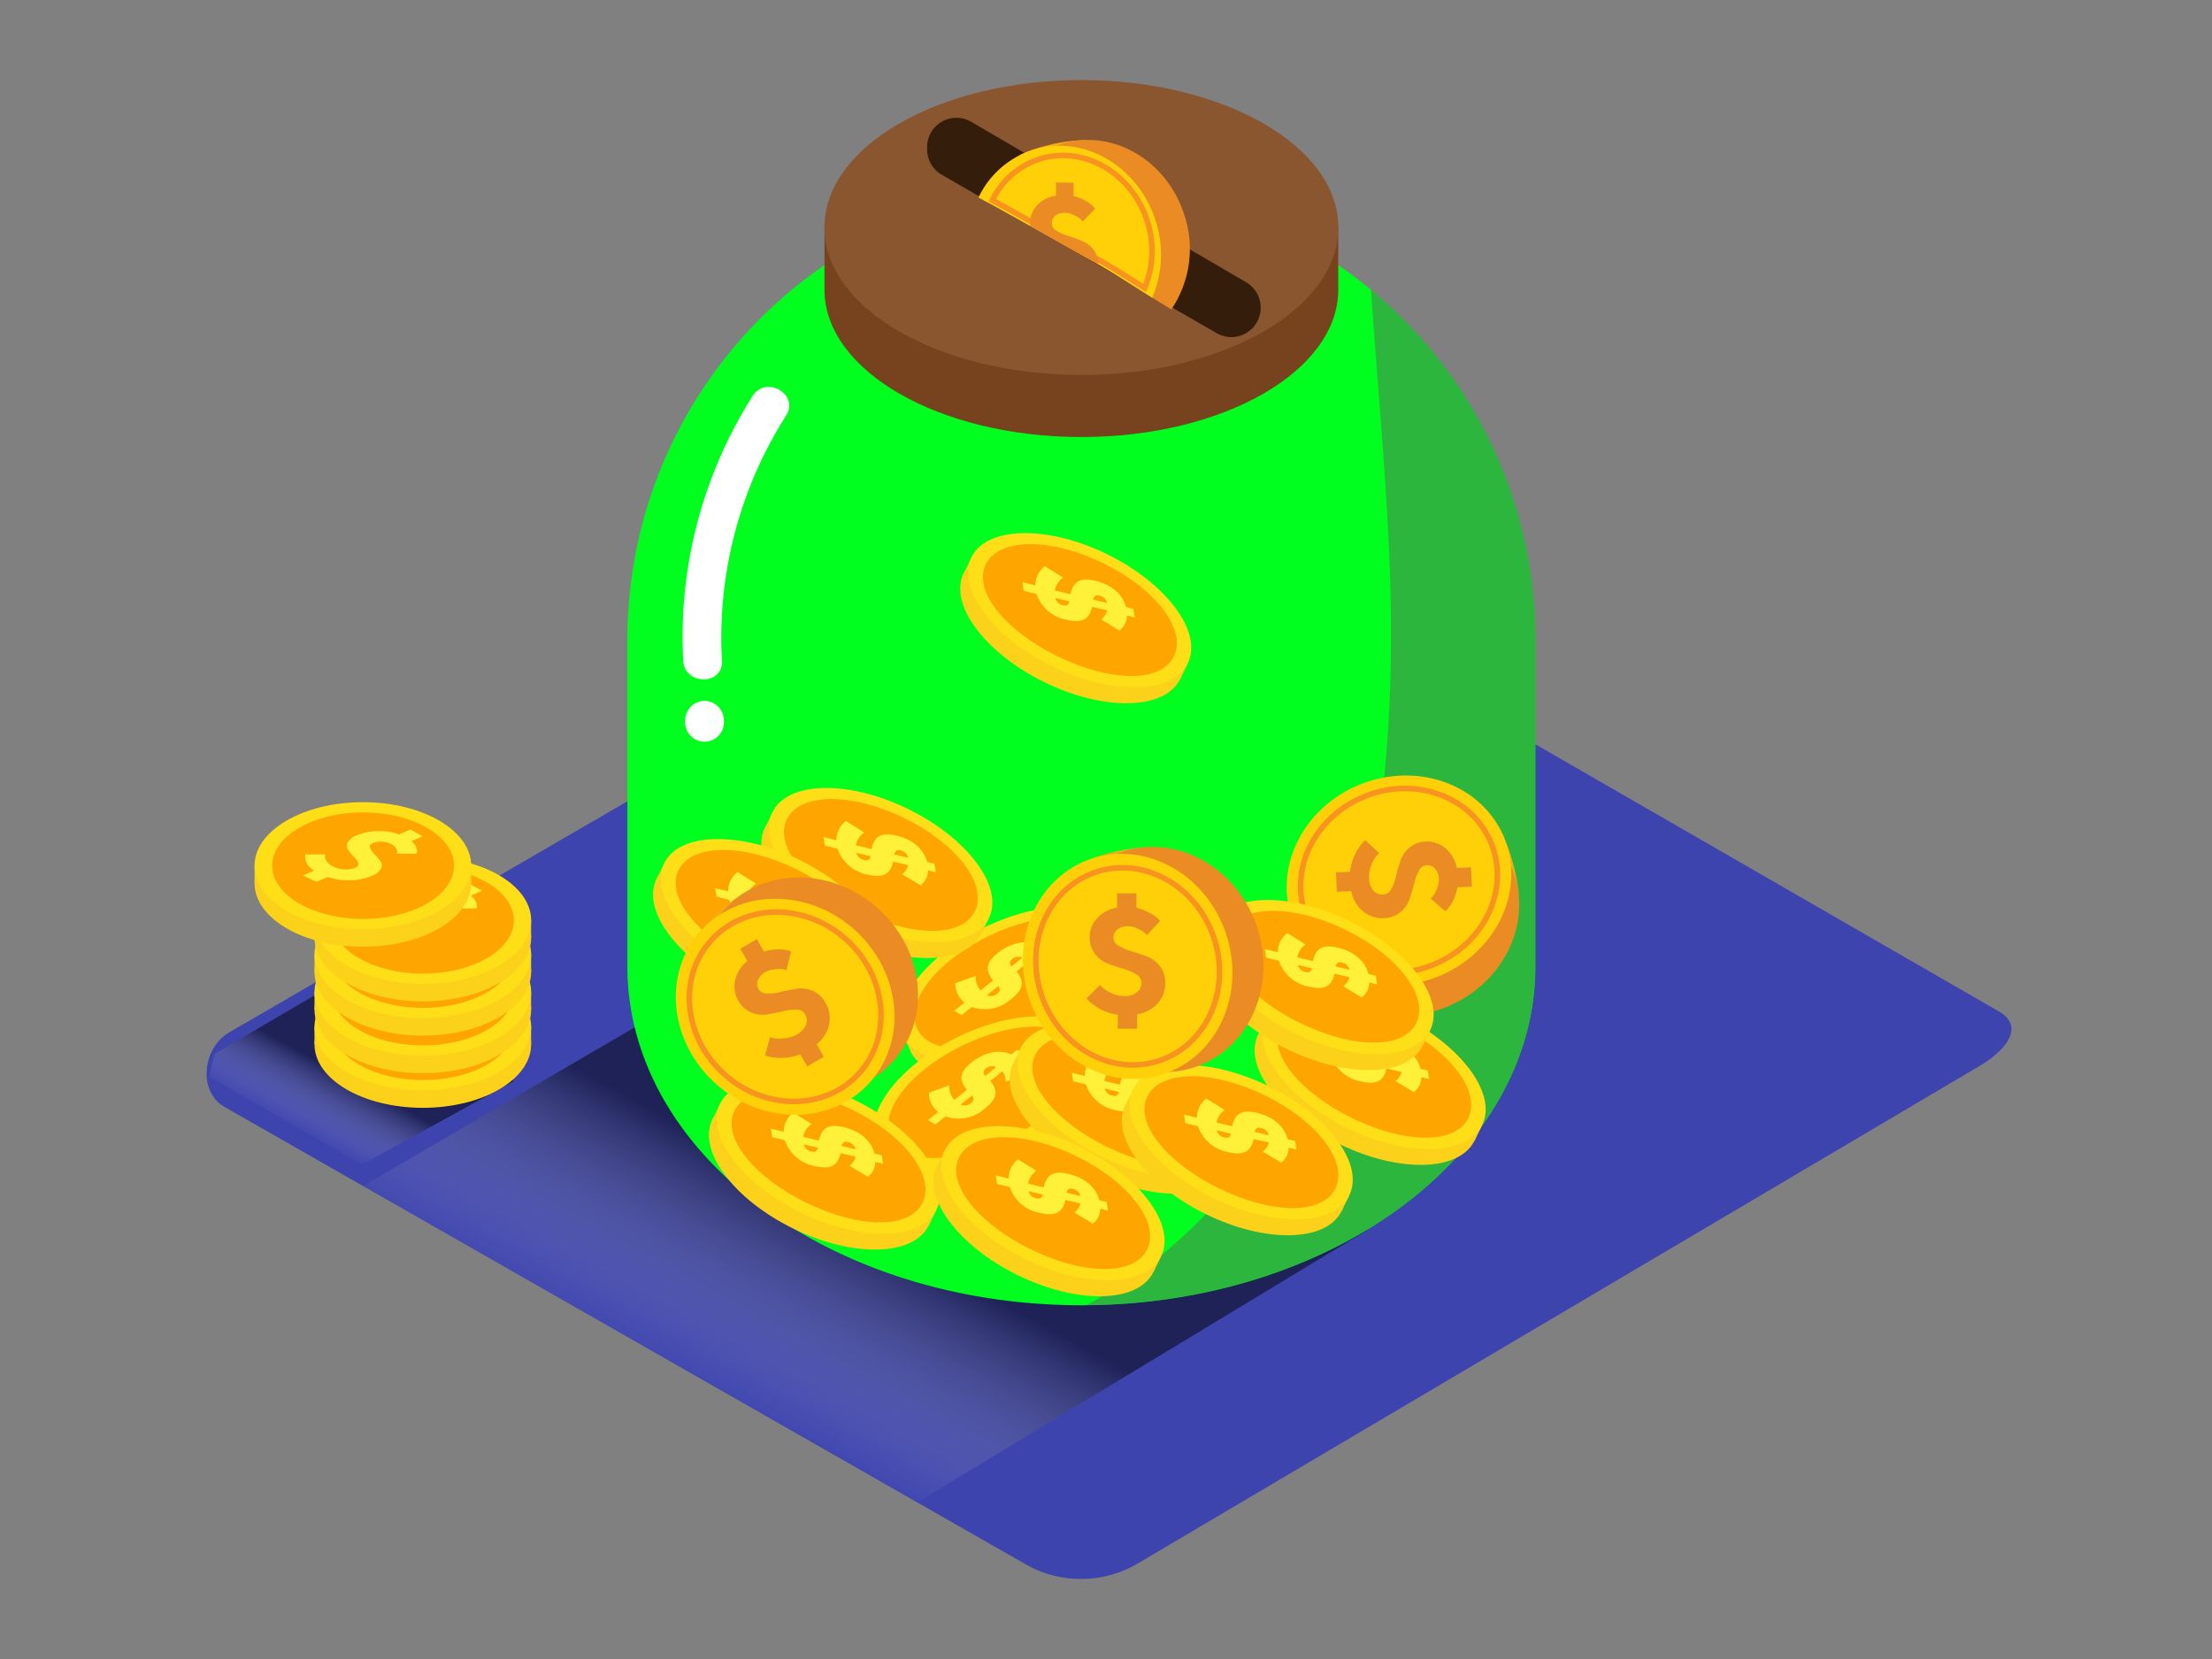 <svg xmlns="http://www.w3.org/2000/svg" xmlns:xlink="http://www.w3.org/1999/xlink" viewBox="0 0 400 300"><rect x="0" y="0" width="400" height="300" fill="#808080" stroke="none"/><defs><linearGradient id="linear-gradient" x1="135.51" y1="256.49" x2="155.08" y2="220.93" gradientUnits="userSpaceOnUse"><stop offset="0" stop-color="#fff" stop-opacity="0"/><stop offset="1"/></linearGradient><linearGradient id="linear-gradient-2" x1="58.15" y1="207.1" x2="64.45" y2="195.65" xlink:href="#linear-gradient"/></defs><title>pp</title><g style="isolation:isolate"><g id="Layer_2" data-name="Layer 2"><path d="M205.38,282.94l152-89.83c4.84-2.72,9-7.18,4.27-10.1L209.1,95.08c-2.29-1.42-5.76-2.35-8.09-1L41.45,186.69c-4.84,2.81-5.71,10.66-.87,13.47l144.76,82.64A20.21,20.21,0,0,0,205.38,282.94Z" fill="#3d44ae"/><polygon points="138.15 172.12 65.66 214.47 165.86 271.67 247.21 222.46 138.15 172.12" opacity="0.5" fill="url(#linear-gradient)" style="mix-blend-mode:multiply"/><path d="M195.55,33.54h0a82.1,82.1,0,0,0-82.1,82.1v59.12c0,33.84,36.76,61.27,82.1,61.27s82.1-27.43,82.1-61.27V115.65A82.1,82.1,0,0,0,195.55,33.54Z" fill="#00ff1f"/><path d="M247.92,52.41c1.09,16,2.61,32,3.3,48,1.87,43.36-3.72,92.7-37.83,123.66A89,89,0,0,1,196.5,236c44.9-.38,81.15-27.65,81.15-61.25V115.65A81.93,81.93,0,0,0,247.92,52.41Z" fill="#606060" opacity="0.46"/><path d="M237.7,41.14c-7.39-9.11-23.48-15.43-42.14-15.43S160.8,32,153.41,41.14h-4.32V52.37c0,14.72,20.8,26.66,46.47,26.66S242,67.09,242,52.37V41.14Z" fill="#77431f"/><ellipse cx="195.55" cy="41.14" rx="46.47" ry="26.66" fill="#895630"/><path d="M136.11,71.6a81.23,81.23,0,0,0-12.56,47.88c.24,4.48,7.24,4.51,7,0a74.73,74.73,0,0,1,11.61-44.34C144.57,71.32,138.52,67.8,136.11,71.6Z" fill="#fff"/><path d="M127.4,126.74a3.56,3.56,0,0,0-3.5,3.5v.38a3.5,3.5,0,0,0,7,0v-.38A3.54,3.54,0,0,0,127.4,126.74Z" fill="#fff"/><polyline points="163.32 187.28 165.08 190.82 165.48 188.04" fill="#fcd11a"/><ellipse cx="184.33" cy="180.71" rx="21.78" ry="11.28" transform="translate(-60.18 97.96) rotate(-25.73)" fill="#fcd11a"/><polygon points="202.56 168.37 203.95 171.26 202.56 171.26 202.56 168.37" fill="#fcd11a"/><ellipse cx="182.94" cy="177.83" rx="21.78" ry="11.28" transform="translate(-59.07 97.07) rotate(-25.73)" fill="#fede17"/><path d="M200,169.6c2.35,4.88-3.6,12-13,16.52s-18.77,4.83-21.12-.06,3.55-12.29,13-16.84S197.66,164.71,200,169.6Z" fill="#fea500"/><path d="M183.84,175.67c1.39,1.74,1.36,3.19-1,5a7.11,7.11,0,0,1-7.09,1.42l-1.85,1.47-1.36-.78,1.88-1.49a4.29,4.29,0,0,1-1.67-3.49l3.69-1.32a3.4,3.4,0,0,0,.9,2.61l2.26-1.8c-1.41-1.75-1.45-3.18.89-5s4.94-2.39,7.15-1.41l1.07-.85,1.37.77-1.13.89a3.45,3.45,0,0,1,1.3,2.74l-3.61,1.4a3,3,0,0,0-.63-1.89Zm-3.49,4c.51-.41.59-.74.2-1.35l-2.08,1.64a1.73,1.73,0,0,0,1.84-.26l0,0m2.58-4.91,2-1.62a1.74,1.74,0,0,0-1.84.24l0,0c-.49.39-.59.72-.16,1.34" fill="#fff039"/><polyline points="228.92 184.27 227.23 187.83 229.66 186.44" fill="#fcd11a"/><ellipse cx="247.07" cy="196.73" rx="11.28" ry="21.78" transform="translate(-38.28 332.08) rotate(-63.91)" fill="#fcd11a"/><polygon points="268.04 203.43 266.63 206.31 265.77 205.21 268.04 203.43" fill="#fcd11a"/><ellipse cx="248.48" cy="193.85" rx="11.28" ry="21.78" transform="translate(-34.9 331.74) rotate(-63.91)" fill="#fede17"/><path d="M265.5,202.19c-2.38,4.87-11.64,4.57-21,0s-15.39-11.77-13-16.64,11.86-4.81,21.26-.2S267.89,197.32,265.5,202.19Z" fill="#fea500"/><path d="M250.73,193.22c-.51,2.17-1.66,3-4.57,2.35a7.11,7.11,0,0,1-5.5-4.7l-2.3-.55-.23-1.55,2.34.56a4.29,4.29,0,0,1,1.71-3.47l3.32,2.08a3.4,3.4,0,0,0-1.5,2.32l2.81.67c.5-2.19,1.61-3.11,4.52-2.42s4.93,2.41,5.53,4.75l1.33.32.24,1.55-1.4-.34a3.45,3.45,0,0,1-1.35,2.71l-3.33-2a3,3,0,0,0,1.1-1.66Zm-5.26-.3c.63.15.95,0,1.18-.68l-2.58-.62a1.73,1.73,0,0,0,1.34,1.28l.05,0m5.45-1,2.53.6a1.74,1.74,0,0,0-1.33-1.3h-.05c-.61-.15-.93,0-1.15.7" fill="#fff039"/><path d="M167.65,27v-.38a5.3,5.3,0,0,1,8-4.58l49.69,29a5.3,5.3,0,0,1,2.63,4.58h0a5.3,5.3,0,0,1-8,4.6L170.31,31.61A5.3,5.3,0,0,1,167.65,27Z" fill="#351d0c"/><path d="M196.19,25.33a31.35,31.35,0,0,0-11.13,2.4C179.43,30.14,196,35,196,35" fill="#f2ae16"/><path d="M197.66,47.27c4.81,2.7,9.4,5.86,14.16,8.67a19.49,19.49,0,0,0,2.32-17.15c-3.23-10-13.21-15.65-22.31-12.7a16.86,16.86,0,0,0-10.9,11.77C186.53,40.95,192.08,44.14,197.66,47.27Z" fill="#ea8b24"/><path d="M197.66,47.27c3.64,2,7.15,4.35,10.71,6.57a19.85,19.85,0,0,0,.57-14c-3.23-10-13.21-15.65-22.31-12.7a16.47,16.47,0,0,0-9.69,8.58C183.91,39.44,190.76,43.4,197.66,47.27Z" fill="#ffd008"/><path d="M198.2,46.7c3,1.67,5.88,3.53,8.79,5.37a17.41,17.41,0,0,0,.45-12.15c-2.83-8.73-11.58-13.71-19.55-11.13a14.42,14.42,0,0,0-8.44,7.41C185.75,39.62,192,43.19,198.2,46.7Z" fill="none" stroke="#f7931e" stroke-miterlimit="10"/><path d="M197.66,47.27l.94.55a4.32,4.32,0,0,0-.82-2.62,5,5,0,0,0-2.12-1.64q-1.26-.51-2.5-.9a9,9,0,0,1-2.11-.93,1.58,1.58,0,0,1-.85-1.42,1.67,1.67,0,0,1,.67-1.31,2.57,2.57,0,0,1,1.72-.51,3.85,3.85,0,0,1,1.71.45,5,5,0,0,1,1.08.68q.26.25.4.43l2.27-2.32-.39-.43a6,6,0,0,0-1.36-1,7.59,7.59,0,0,0-2.16-.84l0-2.41L190.95,33l0,2.39a5.66,5.66,0,0,0-3.38,1.7,4.64,4.64,0,0,0-1.3,3.15,5.84,5.84,0,0,0,0,.58C190.05,43,193.85,45.13,197.66,47.27Z" fill="#ea8b24"/><polyline points="158.56 207.07 160.32 210.61 160.72 207.83" fill="#fcd11a"/><ellipse cx="179.57" cy="200.5" rx="21.78" ry="11.28" transform="translate(-69.25 97.86) rotate(-25.73)" fill="#fcd11a"/><polygon points="197.8 188.16 199.19 191.05 197.8 191.05 197.8 188.16" fill="#fcd11a"/><ellipse cx="178.18" cy="197.62" rx="21.78" ry="11.28" transform="translate(-68.13 96.97) rotate(-25.73)" fill="#fede17"/><path d="M195.26,189.39c2.35,4.88-3.6,12-13,16.52s-18.77,4.83-21.12-.06,3.55-12.29,13-16.84S192.9,184.5,195.26,189.39Z" fill="#fea500"/><path d="M179.08,195.46c1.39,1.74,1.36,3.19-1,5a7.11,7.11,0,0,1-7.09,1.42l-1.85,1.47-1.36-.78,1.88-1.49a4.29,4.29,0,0,1-1.67-3.49l3.69-1.32a3.4,3.4,0,0,0,.9,2.61l2.26-1.8c-1.41-1.75-1.45-3.18.89-5s4.94-2.39,7.15-1.41l1.07-.85,1.37.77-1.13.89a3.45,3.45,0,0,1,1.3,2.74l-3.61,1.4a3,3,0,0,0-.63-1.89Zm-3.49,4c.51-.41.59-.74.2-1.35l-2.08,1.64a1.73,1.73,0,0,0,1.84-.26l0,0m2.58-4.91,2-1.62a1.74,1.74,0,0,0-1.84.24l0,0c-.49.39-.59.72-.16,1.34" fill="#fff039"/><polyline points="139.71 146.87 138.02 150.44 140.45 149.04" fill="#fcd11a"/><ellipse cx="157.86" cy="159.33" rx="11.28" ry="21.78" transform="translate(-54.66 231.01) rotate(-63.91)" fill="#fcd11a"/><polygon points="178.83 166.03 177.42 168.91 176.56 167.81 178.83 166.03" fill="#fcd11a"/><ellipse cx="159.27" cy="156.45" rx="11.28" ry="21.78" transform="translate(-51.29 230.67) rotate(-63.91)" fill="#fede17"/><path d="M176.29,164.79c-2.38,4.87-11.64,4.57-21,0s-15.39-11.77-13-16.64,11.86-4.81,21.26-.2S178.68,159.92,176.29,164.79Z" fill="#fea500"/><path d="M161.52,155.82c-.51,2.17-1.66,3-4.57,2.35a7.11,7.11,0,0,1-5.5-4.7l-2.3-.55-.23-1.55,2.34.56a4.29,4.29,0,0,1,1.71-3.47l3.32,2.08a3.4,3.4,0,0,0-1.5,2.32l2.81.67c.5-2.19,1.61-3.11,4.52-2.42s4.93,2.41,5.53,4.75l1.33.32.24,1.55-1.4-.34a3.45,3.45,0,0,1-1.35,2.71l-3.33-2a3,3,0,0,0,1.1-1.66Zm-5.26-.3c.63.15.95,0,1.18-.68l-2.58-.62a1.73,1.73,0,0,0,1.34,1.28l.05,0m5.45-1,2.53.6a1.74,1.74,0,0,0-1.33-1.3h-.05c-.61-.15-.93,0-1.15.7" fill="#fff039"/><path d="M274.65,162a34,34,0,0,0-3.3-11.88c-3-5.93-7.19,12.29-7.19,12.29" fill="#f2ae16"/><ellipse cx="254.42" cy="164.79" rx="20.53" ry="18.74" transform="translate(-42.47 103.61) rotate(-21.29)" fill="#ea8b24"/><ellipse cx="252.98" cy="159.24" rx="20.53" ry="18.74" transform="translate(-40.55 102.71) rotate(-21.29)" fill="#ffd008"/><ellipse cx="252.98" cy="159.24" rx="17.99" ry="16.43" transform="translate(-40.55 102.71) rotate(-21.29)" fill="none" stroke="#f7931e" stroke-miterlimit="10"/><path d="M262.79,162.82a6.45,6.45,0,0,1-1,1.53l-.44.45-2.65-2.31q.18-.16.44-.46a5.39,5.39,0,0,0,.67-1.21,4.17,4.17,0,0,0,.37-1.88,2.79,2.79,0,0,0-.66-1.83,1.81,1.81,0,0,0-1.46-.65,1.71,1.71,0,0,0-1.48,1,9.78,9.78,0,0,0-.87,2.34q-.34,1.37-.81,2.76a5.4,5.4,0,0,1-1.64,2.39,4.76,4.76,0,0,1-3,1.08,5.45,5.45,0,0,1-3.75-1.2,6.43,6.43,0,0,1-2.16-3.68l-2.61.1-.14-3.5,2.52-.1a9.67,9.67,0,0,1,.45-2,8.92,8.92,0,0,1,.7-1.62,11.94,11.94,0,0,1,.75-1.14,6.28,6.28,0,0,1,.6-.72l.27-.23,2.51,2.33q-.2.19-.52.54a6.32,6.32,0,0,0-.84,1.52,5.43,5.43,0,0,0-.47,2.43,3.46,3.46,0,0,0,.77,2.25,2.16,2.16,0,0,0,1.76.75,1.73,1.73,0,0,0,1.48-1,9.39,9.39,0,0,0,.87-2.36q.33-1.38.8-2.76a5.41,5.41,0,0,1,1.64-2.38,4.76,4.76,0,0,1,3-1.08,5,5,0,0,1,3.49,1.21,6.12,6.12,0,0,1,2.05,3.55l2.58-.1.14,3.5-2.61.1A8.22,8.22,0,0,1,262.79,162.82Z" fill="#ea8b24"/><polyline points="184.62 189.48 182.93 193.05 185.36 191.65" fill="#fcd11a"/><ellipse cx="202.77" cy="201.94" rx="11.28" ry="21.78" transform="translate(-67.78 295.22) rotate(-63.91)" fill="#fcd11a"/><polygon points="223.74 208.64 222.33 211.52 221.47 210.43 223.74 208.64" fill="#fcd11a"/><ellipse cx="204.18" cy="199.06" rx="11.28" ry="21.78" transform="translate(-64.4 294.87) rotate(-63.91)" fill="#fede17"/><path d="M221.21,207.4c-2.38,4.87-11.64,4.57-21,0s-15.39-11.77-13-16.64,11.86-4.81,21.26-.2S223.59,202.53,221.21,207.4Z" fill="#fea500"/><path d="M206.43,198.44c-.51,2.17-1.66,3-4.57,2.35a7.11,7.11,0,0,1-5.5-4.7l-2.3-.55-.23-1.55,2.34.56a4.29,4.29,0,0,1,1.71-3.47l3.32,2.08a3.4,3.4,0,0,0-1.5,2.32l2.81.67c.5-2.19,1.61-3.11,4.52-2.42s4.93,2.41,5.53,4.75l1.33.32.24,1.55-1.4-.34a3.45,3.45,0,0,1-1.35,2.71l-3.33-2a3,3,0,0,0,1.1-1.66Zm-5.26-.3c.63.15.95,0,1.18-.68l-2.58-.62a1.73,1.73,0,0,0,1.34,1.28l.05,0m5.45-1,2.53.6a1.74,1.74,0,0,0-1.33-1.3h-.05c-.61-.15-.93,0-1.15.7" fill="#fff039"/><polyline points="130.23 199.59 128.54 203.15 130.97 201.75" fill="#fcd11a"/><ellipse cx="148.38" cy="212.04" rx="11.28" ry="21.78" transform="translate(-107.31 252.03) rotate(-63.91)" fill="#fcd11a"/><polygon points="169.35 218.75 167.94 221.62 167.08 220.53 169.35 218.75" fill="#fcd11a"/><ellipse cx="149.79" cy="209.17" rx="11.28" ry="21.78" transform="translate(-103.94 251.69) rotate(-63.91)" fill="#fede17"/><path d="M166.82,217.5c-2.38,4.87-11.64,4.57-21,0s-15.39-11.77-13-16.64,11.86-4.81,21.26-.2S169.2,212.63,166.82,217.5Z" fill="#fea500"/><path d="M152,208.54c-.51,2.17-1.66,3-4.57,2.35a7.11,7.11,0,0,1-5.5-4.7l-2.3-.55-.23-1.55,2.34.56a4.29,4.29,0,0,1,1.71-3.47l3.32,2.08a3.4,3.4,0,0,0-1.5,2.32l2.81.67c.5-2.19,1.61-3.11,4.52-2.42s4.93,2.41,5.53,4.75l1.33.32.24,1.55-1.4-.34a3.45,3.45,0,0,1-1.35,2.71l-3.33-2a3,3,0,0,0,1.1-1.66Zm-5.26-.3c.63.15.95,0,1.18-.68l-2.58-.62a1.73,1.73,0,0,0,1.34,1.28l.05,0m5.45-1,2.53.6a1.74,1.74,0,0,0-1.33-1.3h-.05c-.61-.15-.93,0-1.15.7" fill="#fff039"/><polyline points="170.85 208.02 169.16 211.58 171.59 210.19" fill="#fcd11a"/><ellipse cx="189" cy="220.48" rx="11.28" ry="21.78" transform="translate(-92.13 293.24) rotate(-63.91)" fill="#fcd11a"/><polygon points="209.97 227.18 208.56 230.06 207.7 228.96 209.97 227.18" fill="#fcd11a"/><ellipse cx="190.41" cy="217.6" rx="11.28" ry="21.78" transform="translate(-88.76 292.89) rotate(-63.91)" fill="#fede17"/><path d="M207.43,225.94c-2.38,4.87-11.64,4.57-21,0s-15.39-11.77-13-16.64,11.86-4.81,21.26-.2S209.82,221.07,207.43,225.94Z" fill="#fea500"/><path d="M192.66,217c-.51,2.17-1.66,3-4.57,2.35a7.11,7.11,0,0,1-5.5-4.7l-2.3-.55-.23-1.55,2.34.56a4.29,4.29,0,0,1,1.71-3.47l3.32,2.08a3.4,3.4,0,0,0-1.5,2.32l2.81.67c.5-2.19,1.61-3.11,4.52-2.42s4.93,2.41,5.53,4.75l1.33.32.24,1.55-1.4-.34a3.45,3.45,0,0,1-1.35,2.71l-3.33-2a3,3,0,0,0,1.1-1.66Zm-5.26-.3c.63.15.95,0,1.18-.68l-2.58-.62a1.73,1.73,0,0,0,1.34,1.28l.05,0m5.45-1,2.53.6a1.74,1.74,0,0,0-1.33-1.3H194c-.61-.15-.93,0-1.15.7" fill="#fff039"/><polyline points="204.89 197 203.19 200.56 205.63 199.17" fill="#fcd11a"/><ellipse cx="223.04" cy="209.46" rx="11.28" ry="21.78" transform="translate(-63.17 317.63) rotate(-63.91)" fill="#fcd11a"/><polygon points="244 216.16 242.59 219.04 241.74 217.94 244 216.16" fill="#fcd11a"/><ellipse cx="224.45" cy="206.58" rx="11.28" ry="21.78" transform="translate(-59.8 317.28) rotate(-63.91)" fill="#fede17"/><path d="M241.47,214.92c-2.38,4.87-11.64,4.57-21,0s-15.39-11.77-13-16.64,11.86-4.81,21.26-.2S243.85,210,241.47,214.92Z" fill="#fea500"/><path d="M226.7,206c-.51,2.17-1.66,3-4.57,2.35a7.11,7.11,0,0,1-5.5-4.7l-2.3-.55-.23-1.55,2.34.56a4.29,4.29,0,0,1,1.71-3.47l3.32,2.08A3.4,3.4,0,0,0,220,203l2.81.67c.5-2.19,1.61-3.11,4.52-2.42s4.93,2.41,5.53,4.75l1.33.32.24,1.55-1.4-.34a3.45,3.45,0,0,1-1.35,2.71l-3.33-2a3,3,0,0,0,1.1-1.66Zm-5.26-.3c.63.15.95,0,1.18-.68l-2.58-.62a1.73,1.73,0,0,0,1.34,1.28l.05,0m5.45-1,2.53.6a1.74,1.74,0,0,0-1.33-1.3H228c-.61-.15-.93,0-1.15.7" fill="#fff039"/><polyline points="219.52 167.13 217.83 170.69 220.26 169.29" fill="#fcd11a"/><ellipse cx="237.67" cy="179.58" rx="11.28" ry="21.78" transform="translate(-28.15 314.04) rotate(-63.91)" fill="#fcd11a"/><polygon points="258.64 186.28 257.23 189.16 256.37 188.07 258.64 186.28" fill="#fcd11a"/><ellipse cx="239.08" cy="176.71" rx="11.28" ry="21.78" transform="translate(-24.78 313.69) rotate(-63.91)" fill="#fede17"/><path d="M256.1,185c-2.38,4.87-11.64,4.57-21,0s-15.39-11.77-13-16.64,11.86-4.81,21.26-.2S258.49,180.17,256.1,185Z" fill="#fea500"/><path d="M241.33,176.08c-.51,2.17-1.66,3-4.57,2.35a7.11,7.11,0,0,1-5.5-4.7l-2.3-.55-.23-1.55,2.34.56a4.29,4.29,0,0,1,1.71-3.47l3.32,2.08a3.4,3.4,0,0,0-1.5,2.32l2.81.67c.5-2.19,1.61-3.11,4.52-2.42s4.93,2.41,5.53,4.75l1.33.32L249,178l-1.4-.34a3.45,3.45,0,0,1-1.35,2.71l-3.33-2a3,3,0,0,0,1.1-1.66Zm-5.26-.3c.63.15.95,0,1.18-.68l-2.58-.62a1.73,1.73,0,0,0,1.34,1.28l.05,0m5.45-1,2.53.6a1.74,1.74,0,0,0-1.33-1.3h-.05c-.61-.15-.93,0-1.15.7" fill="#fff039"/><polyline points="120.12 156.11 118.42 159.67 120.86 158.28" fill="#fcd11a"/><ellipse cx="138.27" cy="168.57" rx="11.28" ry="21.78" transform="translate(-73.93 218.59) rotate(-63.91)" fill="#fcd11a"/><polygon points="159.24 175.27 157.83 178.15 156.97 177.05 159.24 175.27" fill="#fcd11a"/><ellipse cx="139.68" cy="165.69" rx="11.28" ry="21.78" transform="translate(-70.56 218.25) rotate(-63.91)" fill="#fede17"/><path d="M156.7,174c-2.38,4.87-11.64,4.57-21,0s-15.39-11.77-13-16.64,11.86-4.81,21.26-.2S159.08,169.15,156.7,174Z" fill="#fea500"/><path d="M141.93,165.06c-.51,2.17-1.66,3-4.57,2.35a7.11,7.11,0,0,1-5.5-4.7l-2.3-.55-.23-1.55,2.34.56a4.29,4.29,0,0,1,1.71-3.47l3.32,2.08a3.4,3.4,0,0,0-1.5,2.32l2.81.67c.5-2.19,1.61-3.11,4.52-2.42s4.93,2.41,5.53,4.75l1.33.32.24,1.55-1.4-.34a3.45,3.45,0,0,1-1.35,2.71l-3.33-2a3,3,0,0,0,1.1-1.66Zm-5.26-.3c.63.15.95,0,1.18-.68l-2.58-.62a1.73,1.73,0,0,0,1.34,1.28l.05,0m5.45-1,2.53.6a1.74,1.74,0,0,0-1.33-1.3h-.05c-.61-.15-.93,0-1.15.7" fill="#fff039"/><path d="M134.43,161.55a34,34,0,0,0-9,8.41c-3.89,5.37,14.22.71,14.22.71" fill="#f2ae16"/><ellipse cx="146.24" cy="178.2" rx="18.74" ry="20.53" transform="translate(-84.17 170.78) rotate(-48.78)" fill="#ea8b24"/><ellipse cx="141.98" cy="182.05" rx="18.74" ry="20.53" transform="translate(-88.51 168.89) rotate(-48.78)" fill="#ffd008"/><ellipse cx="141.98" cy="182.05" rx="16.43" ry="17.99" transform="translate(-88.51 168.89) rotate(-48.78)" fill="none" stroke="#f7931e" stroke-miterlimit="10"/><path d="M140.63,171.69a6.45,6.45,0,0,1,1.82.16l.6.18-.83,3.42q-.23-.08-.61-.18a5.39,5.39,0,0,0-1.39,0,4.17,4.17,0,0,0-1.84.54,2.79,2.79,0,0,0-1.32,1.43,1.81,1.81,0,0,0,.1,1.59,1.71,1.71,0,0,0,1.58.84,9.78,9.78,0,0,0,2.48-.31q1.37-.33,2.82-.56a5.4,5.4,0,0,1,2.88.35,4.76,4.76,0,0,1,2.35,2.18,5.45,5.45,0,0,1,.67,3.88,6.43,6.43,0,0,1-2.26,3.62l1.29,2.27-3,1.74-1.25-2.19a9.67,9.67,0,0,1-2,.54,8.92,8.92,0,0,1-1.76.12,11.94,11.94,0,0,1-1.36-.14,6.28,6.28,0,0,1-.92-.2l-.33-.13.91-3.3.72.22a6.32,6.32,0,0,0,1.74,0,5.43,5.43,0,0,0,2.38-.71,3.46,3.46,0,0,0,1.64-1.72,2.16,2.16,0,0,0-.15-1.91,1.73,1.73,0,0,0-1.58-.85,9.39,9.39,0,0,0-2.49.31q-1.38.34-2.82.56a5.41,5.41,0,0,1-2.87-.36,4.76,4.76,0,0,1-2.35-2.18,5,5,0,0,1-.54-3.65,6.12,6.12,0,0,1,2.2-3.46l-1.28-2.24,3-1.74,1.29,2.27A8.22,8.22,0,0,1,140.63,171.69Z" fill="#ea8b24"/><path d="M207.47,153.2a34,34,0,0,0-12,2.87c-6,2.75,12,7.63,12,7.63" fill="#f2ae16"/><ellipse cx="209.53" cy="173.51" rx="18.74" ry="20.53" transform="translate(-45.46 78.69) rotate(-19.23)" fill="#ea8b24"/><ellipse cx="203.92" cy="174.75" rx="18.74" ry="20.53" transform="translate(-46.18 76.91) rotate(-19.23)" fill="#ffd008"/><ellipse cx="203.92" cy="174.75" rx="16.43" ry="17.99" transform="translate(-46.18 76.91) rotate(-19.23)" fill="none" stroke="#f7931e" stroke-miterlimit="10"/><path d="M207.86,165.08a6.45,6.45,0,0,1,1.5,1l.43.46-2.41,2.56q-.16-.18-.44-.45a5.39,5.39,0,0,0-1.19-.71,4.17,4.17,0,0,0-1.86-.44,2.79,2.79,0,0,0-1.85.6,1.81,1.81,0,0,0-.7,1.43,1.71,1.71,0,0,0,1,1.51,9.78,9.78,0,0,0,2.31,1q1.36.39,2.73.91a5.4,5.4,0,0,1,2.33,1.72,4.76,4.76,0,0,1,1,3.05,5.45,5.45,0,0,1-1.33,3.7,6.43,6.43,0,0,1-3.75,2v2.61h-3.5v-2.52a9.67,9.67,0,0,1-2-.52,8.92,8.92,0,0,1-1.6-.76,11.94,11.94,0,0,1-1.12-.79,6.28,6.28,0,0,1-.7-.63l-.22-.27,2.42-2.42q.18.21.52.54a6.32,6.32,0,0,0,1.49.89,5.43,5.43,0,0,0,2.42.56,3.46,3.46,0,0,0,2.27-.69,2.16,2.16,0,0,0,.81-1.73,1.73,1.73,0,0,0-1-1.52,9.39,9.39,0,0,0-2.32-1q-1.37-.38-2.73-.9a5.41,5.41,0,0,1-2.32-1.72,4.76,4.76,0,0,1-1-3.05,5,5,0,0,1,1.33-3.44,6.12,6.12,0,0,1,3.62-1.93v-2.58h3.5v2.61A8.22,8.22,0,0,1,207.86,165.08Z" fill="#ea8b24"/><polyline points="175.69 100.78 173.99 104.35 176.43 102.95" fill="#fcd11a"/><ellipse cx="193.83" cy="113.24" rx="11.28" ry="21.78" transform="translate(6.88 237.51) rotate(-63.91)" fill="#fcd11a"/><polygon points="214.8 119.94 213.39 122.82 212.53 121.73 214.8 119.94" fill="#fcd11a"/><ellipse cx="195.24" cy="110.36" rx="11.28" ry="21.78" transform="translate(10.25 237.16) rotate(-63.91)" fill="#fede17"/><path d="M212.27,118.7c-2.38,4.87-11.64,4.57-21,0s-15.39-11.77-13-16.64,11.86-4.81,21.26-.2S214.65,113.83,212.27,118.7Z" fill="#fea500"/><path d="M197.49,109.74c-.51,2.17-1.66,3-4.57,2.35a7.11,7.11,0,0,1-5.5-4.7l-2.3-.55-.23-1.55,2.34.56a4.29,4.29,0,0,1,1.71-3.47l3.32,2.08a3.4,3.4,0,0,0-1.5,2.32l2.81.67c.5-2.19,1.61-3.11,4.52-2.42s4.93,2.41,5.53,4.75l1.33.32.24,1.55-1.4-.34a3.45,3.45,0,0,1-1.35,2.71l-3.33-2a3,3,0,0,0,1.1-1.66Zm-5.26-.3c.63.15.95,0,1.18-.68l-2.58-.62a1.73,1.73,0,0,0,1.34,1.28l.05,0m5.45-1,2.53.6a1.74,1.74,0,0,0-1.33-1.3h-.05c-.61-.15-.93,0-1.15.7" fill="#fff039"/><path d="M58,179.35,38.89,190.5a32.41,32.41,0,0,0-1,4.24l27.52,15.87L92.93,195.5Z" opacity="0.5" fill="url(#linear-gradient-2)" style="mix-blend-mode:multiply"/><ellipse cx="76.46" cy="188.85" rx="19.59" ry="11.48" fill="#fcd11a"/><polygon points="56.87 188.85 56.87 185.54 59 188.19 56.87 188.85" fill="#fcd11a"/><polygon points="96.04 185.54 96.04 188.85 93.56 188.85 95.38 186.19 96.04 185.54" fill="#fcd11a"/><ellipse cx="76.46" cy="185.68" rx="19.59" ry="11.48" fill="#fede17"/><ellipse cx="76.49" cy="185.68" rx="16.44" ry="9.63" fill="#fea500"/><path d="M86.08,182.35a1.53,1.53,0,0,1,.16.87l-.08.3-3.57,0a1.62,1.62,0,0,0,.07-.3,1.34,1.34,0,0,0-.21-.65,2,2,0,0,0-.86-.79,3.91,3.91,0,0,0-1.68-.44,3.62,3.62,0,0,0-1.6.25q-.75.32-.58.84a3.1,3.1,0,0,0,.76,1.12,13.62,13.62,0,0,1,1.08,1.25,1.3,1.3,0,0,1,.19,1.38A3.08,3.08,0,0,1,78,187.55a10.29,10.29,0,0,1-3.79.79,12.12,12.12,0,0,1-4.14-.59l-2.06.88-2.41-1.17,2-.86a4.51,4.51,0,0,1-1-.86,2.55,2.55,0,0,1-.47-.8,2.62,2.62,0,0,1-.12-.65,1.4,1.4,0,0,1,0-.45l.07-.17h3.58a2.85,2.85,0,0,0-.09.36,1.52,1.52,0,0,0,.29.81,2.68,2.68,0,0,0,1.18,1,5.08,5.08,0,0,0,2.08.54,4.33,4.33,0,0,0,1.91-.31q.74-.32.56-.84a3.09,3.09,0,0,0-.79-1.12,11.45,11.45,0,0,1-1.09-1.24,1.28,1.28,0,0,1-.15-1.39,3.33,3.33,0,0,1,1.82-1.38,9.84,9.84,0,0,1,3.64-.71A10.5,10.5,0,0,1,83,180l2.05-.88,2.24,1.22-2.06.88A2.93,2.93,0,0,1,86.08,182.35Z" fill="#fff039"/><ellipse cx="76.46" cy="182.59" rx="19.59" ry="11.48" fill="#fcd11a"/><polygon points="56.87 182.59 56.87 179.27 59 181.92 56.87 182.59" fill="#fcd11a"/><polygon points="96.04 179.27 96.04 182.59 93.56 182.59 95.38 179.93 96.04 179.27" fill="#fcd11a"/><ellipse cx="76.46" cy="179.41" rx="19.59" ry="11.48" fill="#fede17"/><ellipse cx="76.49" cy="179.41" rx="16.44" ry="9.63" fill="#fea500"/><path d="M86.08,176.08a1.53,1.53,0,0,1,.16.87l-.08.3-3.57,0a1.62,1.62,0,0,0,.07-.3,1.34,1.34,0,0,0-.21-.65,2,2,0,0,0-.86-.79,3.91,3.91,0,0,0-1.68-.44,3.62,3.62,0,0,0-1.6.25q-.75.32-.58.84a3.1,3.1,0,0,0,.76,1.12,13.62,13.62,0,0,1,1.08,1.25,1.3,1.3,0,0,1,.19,1.38A3.08,3.08,0,0,1,78,181.28a10.29,10.29,0,0,1-3.79.79,12.12,12.12,0,0,1-4.14-.59l-2.06.88-2.41-1.17,2-.86a4.51,4.51,0,0,1-1-.86,2.55,2.55,0,0,1-.47-.8,2.62,2.62,0,0,1-.12-.65,1.4,1.4,0,0,1,0-.45l.07-.17h3.58a2.85,2.85,0,0,0-.09.36,1.52,1.52,0,0,0,.29.81,2.68,2.68,0,0,0,1.18,1,5.08,5.08,0,0,0,2.08.54,4.33,4.33,0,0,0,1.91-.31q.74-.32.56-.84a3.09,3.09,0,0,0-.79-1.12,11.45,11.45,0,0,1-1.09-1.24,1.28,1.28,0,0,1-.15-1.39,3.33,3.33,0,0,1,1.82-1.38,9.84,9.84,0,0,1,3.64-.71,10.5,10.5,0,0,1,3.88.6l2.05-.88,2.24,1.22-2.06.88A2.93,2.93,0,0,1,86.08,176.08Z" fill="#fff039"/><ellipse cx="76.46" cy="175.79" rx="19.59" ry="11.48" fill="#fcd11a"/><polygon points="56.87 175.79 56.87 172.48 59 175.13 56.87 175.79" fill="#fcd11a"/><polygon points="96.04 172.48 96.04 175.79 93.56 175.79 95.38 173.13 96.04 172.48" fill="#fcd11a"/><ellipse cx="76.46" cy="172.62" rx="19.59" ry="11.48" fill="#fede17"/><ellipse cx="76.49" cy="172.62" rx="16.44" ry="9.63" fill="#fea500"/><path d="M86.08,169.28a1.53,1.53,0,0,1,.16.87l-.08.3-3.57,0a1.62,1.62,0,0,0,.07-.3,1.34,1.34,0,0,0-.21-.65,2,2,0,0,0-.86-.79,3.91,3.91,0,0,0-1.68-.44,3.62,3.62,0,0,0-1.6.25q-.75.32-.58.84a3.1,3.1,0,0,0,.76,1.12,13.62,13.62,0,0,1,1.08,1.25,1.3,1.3,0,0,1,.19,1.38A3.08,3.08,0,0,1,78,174.48a10.29,10.29,0,0,1-3.79.79,12.12,12.12,0,0,1-4.14-.59l-2.06.88-2.41-1.17,2-.86a4.51,4.51,0,0,1-1-.86,2.55,2.55,0,0,1-.47-.8,2.62,2.62,0,0,1-.12-.65,1.4,1.4,0,0,1,0-.45l.07-.17h3.58a2.85,2.85,0,0,0-.09.36,1.52,1.52,0,0,0,.29.81,2.68,2.68,0,0,0,1.18,1,5.08,5.08,0,0,0,2.08.54,4.33,4.33,0,0,0,1.91-.31q.74-.32.56-.84a3.09,3.09,0,0,0-.79-1.12,11.45,11.45,0,0,1-1.09-1.24,1.28,1.28,0,0,1-.15-1.39,3.33,3.33,0,0,1,1.82-1.38,9.84,9.84,0,0,1,3.64-.71,10.5,10.5,0,0,1,3.88.6l2.05-.88,2.24,1.22-2.06.88A2.93,2.93,0,0,1,86.08,169.28Z" fill="#fff039"/><ellipse cx="76.46" cy="169.6" rx="19.59" ry="11.48" fill="#fcd11a"/><polygon points="56.87 169.6 56.87 166.29 59 168.94 56.87 169.6" fill="#fcd11a"/><polygon points="96.04 166.29 96.04 169.6 93.56 169.6 95.38 166.94 96.04 166.29" fill="#fcd11a"/><ellipse cx="76.46" cy="166.43" rx="19.59" ry="11.48" fill="#fede17"/><ellipse cx="76.49" cy="166.43" rx="16.44" ry="9.63" fill="#fea500"/><path d="M86.08,163.1a1.53,1.53,0,0,1,.16.87l-.08.3-3.57,0a1.62,1.62,0,0,0,.07-.3,1.34,1.34,0,0,0-.21-.65,2,2,0,0,0-.86-.79,3.91,3.91,0,0,0-1.68-.44,3.62,3.62,0,0,0-1.6.25q-.75.32-.58.84a3.1,3.1,0,0,0,.76,1.12,13.62,13.62,0,0,1,1.08,1.25,1.3,1.3,0,0,1,.19,1.38A3.08,3.08,0,0,1,78,168.3a10.29,10.29,0,0,1-3.79.79,12.12,12.12,0,0,1-4.14-.59l-2.06.88-2.41-1.17,2-.86a4.51,4.51,0,0,1-1-.86,2.55,2.55,0,0,1-.47-.8,2.62,2.62,0,0,1-.12-.65,1.4,1.4,0,0,1,0-.45l.07-.17h3.58a2.85,2.85,0,0,0-.09.36,1.52,1.52,0,0,0,.29.81,2.68,2.68,0,0,0,1.18,1,5.08,5.08,0,0,0,2.08.54,4.33,4.33,0,0,0,1.91-.31q.74-.32.56-.84a3.09,3.09,0,0,0-.79-1.12,11.45,11.45,0,0,1-1.09-1.24,1.28,1.28,0,0,1-.15-1.39,3.33,3.33,0,0,1,1.82-1.38,9.84,9.84,0,0,1,3.64-.71,10.5,10.5,0,0,1,3.88.6l2.05-.88,2.24,1.22-2.06.88A2.93,2.93,0,0,1,86.08,163.1Z" fill="#fff039"/><ellipse cx="65.62" cy="159.72" rx="19.59" ry="11.48" fill="#fcd11a"/><polygon points="46.04 159.72 46.04 156.4 48.17 159.05 46.04 159.72" fill="#fcd11a"/><polygon points="85.21 156.4 85.21 159.72 82.73 159.72 84.55 157.06 85.21 156.4" fill="#fcd11a"/><ellipse cx="65.62" cy="156.54" rx="19.59" ry="11.48" fill="#fede17"/><ellipse cx="65.66" cy="156.54" rx="16.44" ry="9.63" fill="#fea500"/><path d="M75.25,153.21a1.53,1.53,0,0,1,.16.87l-.08.3-3.57,0a1.62,1.62,0,0,0,.07-.3,1.34,1.34,0,0,0-.21-.65,2,2,0,0,0-.86-.79,3.91,3.91,0,0,0-1.68-.44,3.62,3.62,0,0,0-1.6.25q-.75.32-.58.84a3.1,3.1,0,0,0,.76,1.12,13.62,13.62,0,0,1,1.08,1.25,1.3,1.3,0,0,1,.19,1.38,3.08,3.08,0,0,1-1.74,1.35,10.29,10.29,0,0,1-3.79.79,12.12,12.12,0,0,1-4.14-.59l-2.06.88-2.41-1.17,2-.86a4.51,4.51,0,0,1-1-.86,2.55,2.55,0,0,1-.47-.8,2.62,2.62,0,0,1-.12-.65,1.4,1.4,0,0,1,0-.45l.07-.17h3.58a2.85,2.85,0,0,0-.09.36,1.52,1.52,0,0,0,.29.81,2.68,2.68,0,0,0,1.18,1,5.08,5.08,0,0,0,2.08.54,4.33,4.33,0,0,0,1.91-.31q.74-.32.56-.84a3.09,3.09,0,0,0-.79-1.12A11.45,11.45,0,0,1,63,153.75a1.28,1.28,0,0,1-.15-1.39A3.33,3.33,0,0,1,64.65,151a9.84,9.84,0,0,1,3.64-.71,10.5,10.5,0,0,1,3.88.6l2.05-.88,2.24,1.22-2.06.88A2.93,2.93,0,0,1,75.25,153.21Z" fill="#fff039"/></g></g></svg>